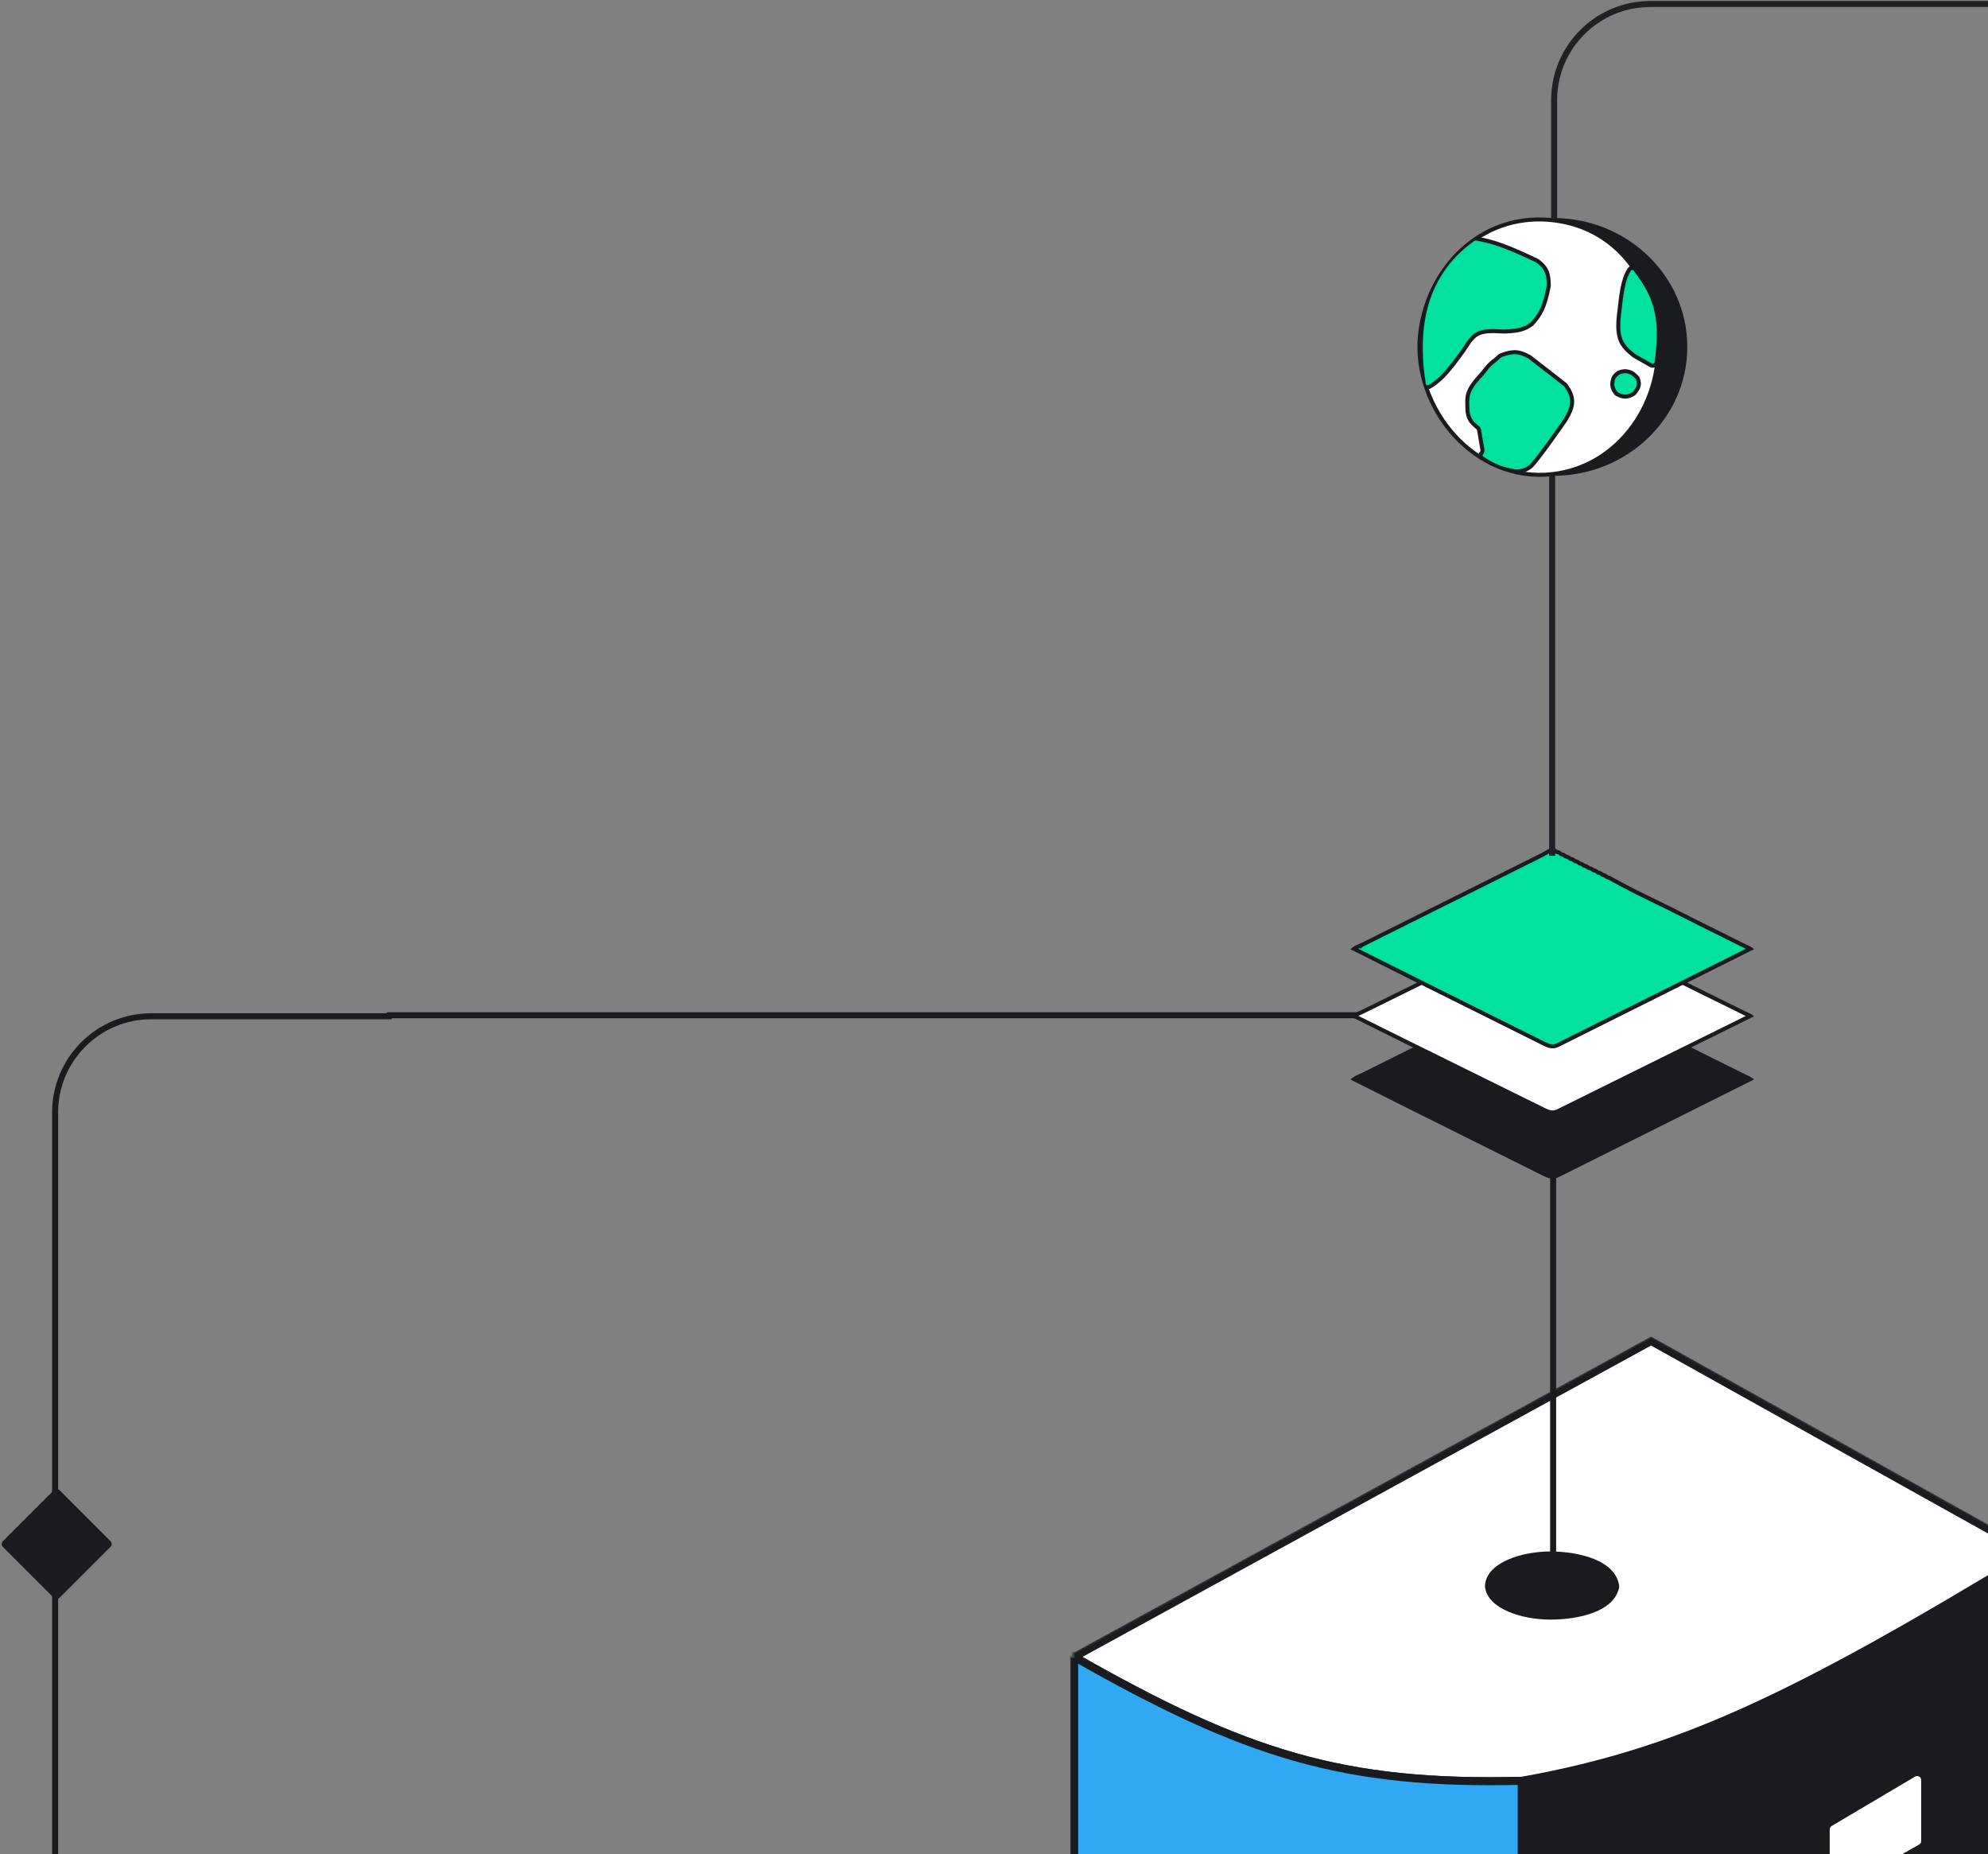 <svg width="992" height="925" viewBox="0 0 992 925" fill="none" xmlns="http://www.w3.org/2000/svg">
<rect x="0" y="0" width="992" height="925" fill="#808080" stroke="none"/>
<mask id="mask0_439_46" style="mask-type:alpha" maskUnits="userSpaceOnUse" x="534" y="666" width="482" height="340">
<path d="M536 826.594L823.872 669L1013.89 774.963V1004H759.333H536V826.594Z" fill="#1A1B1F"/>
<path d="M536 826.594L823.872 669L1013.89 774.963M536 826.594C621.374 875.188 670.127 890.649 759.333 888.431M536 826.594C536 833.798 536 947.967 536 1004H759.333M1013.89 774.963V1004H759.333M1013.89 774.963C893.032 848.407 836.305 874.613 759.333 888.431M759.333 1004V888.431" stroke="#1A1B1F" stroke-width="4"/>
</mask>
<g mask="url(#mask0_439_46)">
<path d="M1013.89 1004V774.963C893.031 848.407 836.305 874.613 759.333 888.431V1004H1013.89Z" fill="#1A1B1F" stroke="#1A1B1F" stroke-width="4"/>
<path d="M823.872 669L536 826.594C621.374 875.188 670.127 890.649 759.333 888.431C836.305 874.613 893.032 848.407 1013.89 774.963L823.872 669Z" fill="white" stroke="#1A1B1F" stroke-width="4"/>
<path d="M955.633 886.316L914.006 910.964C913.398 911.324 913.025 911.978 913.025 912.685V942.036C913.025 943.567 914.677 944.531 916.01 943.776L957.637 920.224C958.265 919.869 958.652 919.204 958.652 918.483V888.037C958.652 886.488 956.967 885.527 955.633 886.316Z" fill="white"/>
<path d="M759.333 888.431V1004H536V826.594C621.374 875.188 670.127 890.649 759.333 888.431Z" fill="#31A8F3" stroke="#1A1B1F" stroke-width="4"/>
</g>
<path d="M808 791.63C805.733 804.222 787.403 808 773.492 808C759.582 808 742.259 802.711 741 791.63C741 779.541 759.582 774 773.492 774C787.403 774 806.741 778.281 808 791.63Z" fill="#1A1B1F"/>
<path d="M775 789.5V535.5" stroke="#1A1B1F" stroke-width="3"/>
<path d="M872.863 538.014C873.062 538.118 873.242 538.226 873.404 538.345C841.443 554.293 809.494 570.264 777.556 586.257L777.554 586.258C776.171 586.954 775.033 587.095 773.961 586.947C772.851 586.794 771.749 586.326 770.432 585.678C748.025 574.465 725.604 563.287 703.169 552.143C693.996 547.568 684.83 542.975 675.672 538.365C676.043 538.076 676.459 537.829 676.916 537.599C677.349 537.381 677.803 537.186 678.288 536.98L678.376 536.942C678.826 536.751 679.303 536.548 679.769 536.321L679.769 536.322L679.778 536.317C709.081 521.672 738.4 507.05 767.734 492.452C768.914 491.868 770.072 491.228 771.205 490.602C771.749 490.301 772.287 490.004 772.819 489.717L772.89 489.679L772.954 489.629C773.275 489.383 773.621 489.172 773.987 489H775.204C775.555 489.139 775.883 489.334 776.173 489.577C776.374 489.804 776.63 489.976 776.917 490.077C777.126 490.15 777.346 490.183 777.566 490.176C777.895 490.314 778.202 490.501 778.474 490.733C778.676 490.957 778.932 491.128 779.217 491.228C779.426 491.301 779.646 491.335 779.866 491.328C780.198 491.464 780.506 491.652 780.779 491.886C780.982 492.112 781.241 492.283 781.529 492.382L781.854 491.438L781.529 492.382C781.736 492.453 781.952 492.485 782.169 492.479C782.499 492.617 782.806 492.805 783.079 493.036C783.282 493.262 783.539 493.433 783.827 493.533C784.035 493.606 784.254 493.639 784.472 493.633C784.802 493.771 785.109 493.959 785.384 494.19C785.585 494.416 785.84 494.587 786.127 494.687C786.336 494.76 786.555 494.794 786.774 494.787C787.106 494.926 787.416 495.114 787.691 495.346C787.893 495.57 788.148 495.74 788.433 495.84C788.641 495.913 788.86 495.946 789.079 495.94C789.409 496.077 789.717 496.265 789.989 496.498C790.192 496.724 790.45 496.895 790.739 496.994L791.064 496.048L790.739 496.994C790.946 497.065 791.163 497.097 791.379 497.09C791.711 497.228 792.019 497.416 792.295 497.648C792.497 497.874 792.754 498.046 793.042 498.146C793.253 498.219 793.474 498.252 793.695 498.245C794.032 498.383 794.346 498.573 794.626 498.807C794.846 499.023 795.115 499.185 795.41 499.279C795.602 499.341 795.801 499.372 796.001 499.373C796.327 499.538 796.639 499.731 796.933 499.948C797.145 500.159 797.402 500.319 797.686 500.416C797.885 500.484 798.092 500.519 798.3 500.52C798.628 500.689 798.943 500.883 799.241 501.1C799.45 501.307 799.702 501.466 799.981 501.563L800.311 500.619L799.981 501.563C800.18 501.632 800.387 501.669 800.596 501.672C800.928 501.842 801.246 502.037 801.548 502.255C801.755 502.461 802.003 502.621 802.277 502.724L802.628 501.787L802.277 502.724C802.469 502.796 802.67 502.839 802.873 502.851C810.525 507.224 818.467 511.096 826.371 514.95C830.423 516.925 834.464 518.895 838.451 520.926C845.038 524.29 851.674 527.578 858.304 530.864C862.481 532.934 866.656 535.003 870.817 537.09C871.161 537.263 871.517 537.413 871.838 537.549L871.907 537.578C872.259 537.726 872.572 537.861 872.863 538.014Z" fill="#1A1B1F" stroke="#1A1B1F" stroke-width="2"/>
<path d="M872.866 506.524C873.058 506.624 873.233 506.727 873.39 506.84C841.435 522.625 809.492 538.433 777.56 554.263L777.558 554.264C776.174 554.954 775.034 555.094 773.96 554.948C772.848 554.796 771.745 554.332 770.428 553.69C748.021 542.59 725.601 531.523 703.167 520.491C693.999 515.965 684.839 511.421 675.685 506.859C676.052 506.579 676.462 506.338 676.913 506.114C677.346 505.898 677.8 505.705 678.285 505.501C678.314 505.488 678.343 505.476 678.373 505.464C678.823 505.274 679.3 505.073 679.765 504.849L679.765 504.849L679.774 504.844C709.078 490.346 738.396 475.87 767.73 461.418C768.911 460.84 770.069 460.207 771.201 459.587C771.745 459.289 772.283 458.995 772.815 458.711L772.886 458.673L772.951 458.624C773.272 458.379 773.618 458.17 773.985 458H775.205C775.558 458.138 775.886 458.331 776.176 458.572C776.378 458.797 776.634 458.967 776.92 459.066C777.129 459.139 777.348 459.172 777.568 459.164C777.898 459.301 778.205 459.487 778.478 459.716C778.68 459.939 778.936 460.107 779.22 460.206C779.429 460.278 779.649 460.312 779.868 460.305C780.2 460.44 780.509 460.626 780.782 460.858C780.987 461.082 781.245 461.251 781.532 461.349L781.853 460.404L781.532 461.349C781.738 461.419 781.955 461.451 782.17 461.444C782.501 461.581 782.809 461.767 783.083 461.997C783.286 462.221 783.543 462.39 783.83 462.488C784.038 462.56 784.256 462.593 784.473 462.586C784.804 462.724 785.112 462.91 785.387 463.139C785.589 463.363 785.845 463.532 786.13 463.631C786.338 463.703 786.557 463.736 786.776 463.729C787.109 463.867 787.419 464.054 787.695 464.284C787.897 464.506 788.152 464.673 788.436 464.772C788.644 464.844 788.863 464.877 789.081 464.871C789.412 465.006 789.72 465.193 789.992 465.424C790.197 465.648 790.455 465.817 790.742 465.914L791.064 464.968L790.742 465.914C790.948 465.985 791.165 466.016 791.381 466.009C791.713 466.146 792.023 466.333 792.298 466.562C792.501 466.787 792.758 466.956 793.045 467.055C793.255 467.128 793.476 467.16 793.696 467.152C794.035 467.289 794.349 467.477 794.63 467.71C794.851 467.924 795.119 468.084 795.412 468.177C795.604 468.238 795.803 468.268 796.003 468.269C796.33 468.433 796.642 468.624 796.937 468.839C797.149 469.049 797.406 469.207 797.689 469.302C797.888 469.369 798.095 469.404 798.302 469.405C798.631 469.573 798.946 469.765 799.245 469.98C799.454 470.185 799.706 470.342 799.984 470.438L800.311 469.493L799.984 470.438C800.183 470.506 800.39 470.542 800.598 470.546C800.93 470.714 801.249 470.907 801.552 471.124C801.759 471.328 802.007 471.485 802.28 471.587C802.472 471.658 802.673 471.701 802.876 471.713C810.528 476.042 818.47 479.875 826.375 483.691C830.426 485.646 834.467 487.597 838.453 489.606C845.041 492.937 851.677 496.193 858.307 499.446C862.484 501.495 866.659 503.543 870.82 505.609C871.163 505.78 871.52 505.929 871.841 506.064L871.91 506.092C872.262 506.24 872.575 506.373 872.866 506.524Z" fill="white" stroke="#1A1B1F" stroke-width="2"/>
<path d="M872.863 473.014C873.062 473.118 873.242 473.226 873.404 473.345C841.443 489.293 809.494 505.264 777.556 521.257L777.554 521.258C776.171 521.954 775.033 522.095 773.961 521.947C772.851 521.794 771.749 521.326 770.432 520.678C748.025 509.465 725.604 498.287 703.169 487.143C693.996 482.568 684.83 477.975 675.672 473.365C676.043 473.076 676.459 472.829 676.916 472.599C677.349 472.381 677.803 472.186 678.288 471.98L678.376 471.942C678.826 471.751 679.303 471.548 679.769 471.321L679.769 471.322L679.778 471.317C709.081 456.672 738.4 442.05 767.734 427.452C768.914 426.868 770.072 426.228 771.205 425.602C771.749 425.301 772.287 425.004 772.819 424.717L772.89 424.679L772.954 424.629C773.275 424.383 773.621 424.172 773.987 424H775.204C775.555 424.139 775.883 424.334 776.173 424.577C776.374 424.804 776.63 424.976 776.917 425.077C777.126 425.15 777.346 425.183 777.566 425.176C777.895 425.314 778.202 425.501 778.474 425.733C778.676 425.957 778.932 426.128 779.217 426.228C779.426 426.301 779.646 426.335 779.866 426.328C780.198 426.464 780.506 426.652 780.779 426.886C780.982 427.112 781.241 427.283 781.529 427.382L781.854 426.438L781.529 427.382C781.736 427.453 781.952 427.485 782.169 427.479C782.499 427.617 782.806 427.805 783.079 428.036C783.282 428.262 783.539 428.433 783.827 428.533C784.035 428.606 784.254 428.639 784.472 428.633C784.802 428.771 785.109 428.959 785.384 429.19C785.585 429.416 785.84 429.587 786.127 429.687C786.336 429.76 786.555 429.794 786.774 429.787C787.106 429.926 787.416 430.114 787.691 430.346C787.893 430.57 788.148 430.74 788.433 430.84C788.641 430.913 788.86 430.946 789.079 430.94C789.409 431.077 789.717 431.265 789.989 431.498C790.192 431.724 790.45 431.895 790.739 431.994L791.064 431.048L790.739 431.994C790.946 432.065 791.163 432.097 791.379 432.09C791.711 432.228 792.019 432.416 792.295 432.648C792.497 432.874 792.754 433.046 793.042 433.146C793.253 433.219 793.474 433.252 793.695 433.245C794.032 433.383 794.346 433.573 794.626 433.807C794.846 434.023 795.115 434.185 795.41 434.279C795.602 434.341 795.801 434.372 796.001 434.373C796.327 434.538 796.639 434.731 796.933 434.948C797.145 435.159 797.402 435.319 797.686 435.416C797.885 435.484 798.092 435.519 798.3 435.52C798.628 435.689 798.943 435.883 799.241 436.1C799.45 436.307 799.702 436.466 799.981 436.563L800.311 435.619L799.981 436.563C800.18 436.632 800.387 436.669 800.596 436.672C800.928 436.842 801.246 437.037 801.548 437.255C801.755 437.461 802.003 437.621 802.277 437.724L802.628 436.787L802.277 437.724C802.469 437.796 802.67 437.839 802.873 437.851C810.525 442.224 818.467 446.096 826.371 449.95C830.423 451.925 834.464 453.895 838.451 455.926C845.038 459.29 851.674 462.578 858.304 465.864C862.481 467.934 866.656 470.003 870.817 472.09C871.161 472.263 871.517 472.413 871.838 472.549L871.907 472.578C872.259 472.726 872.572 472.861 872.863 473.014Z" fill="#00E09E" stroke="#1A1B1F" stroke-width="2"/>
<path d="M677.5 506.5H193" stroke="#1A1B1F" stroke-width="3"/>
<path d="M195.5 507H75.5C48.99 507 27.5 528.49 27.5 555V770V1025.5" stroke="#1A1B1F" stroke-width="3"/>
<rect y="770.284" width="40" height="40" rx="2" transform="rotate(-45 0 770.284)" fill="#1A1B1F"/>
<path d="M774.5 427V211" stroke="#202124" stroke-width="3"/>
<path d="M840.956 173.076C840.956 208 811.465 236.38 775 236.38C738.535 236.38 709.044 208 709.044 173.076C709.044 138.152 738.535 109.772 775 109.772C811.465 109.772 840.956 138.152 840.956 173.076Z" fill="#1A1B1F" stroke="#1A1B1F" stroke-width="2"/>
<path d="M708.961 163.981C713.805 132.398 739.429 107.085 772.562 109.653C803.037 112.016 822.355 134.914 826.684 163.981C831.876 198.836 807.941 234.772 771.339 236.809C733.057 238.939 703.372 200.414 708.961 163.981Z" fill="white" stroke="#1A1B1F" stroke-width="2"/>
<mask id="mask1_439_46" style="mask-type:alpha" maskUnits="userSpaceOnUse" x="708" y="108" width="126" height="130">
<path d="M832.447 171.017V171.024C832.447 207.057 805.082 236.456 771.064 236.456C737.001 236.456 709.377 208.986 709.377 173C709.377 137.023 736.986 109.559 771.035 109.544C805.453 111.506 832.686 136.978 832.447 171.017Z" fill="white" stroke="black" stroke-width="2"/>
</mask>
<g mask="url(#mask1_439_46)">
<path d="M767.02 130.04C751.728 122.776 745.058 120.469 736.571 119.013C736.064 118.926 735.535 119.047 735.114 119.342C708.091 138.302 706.769 168.241 710.461 191.626C710.663 192.905 712.026 193.635 713.16 193.01C719.174 189.692 723.42 184.28 730.466 174.52C735.775 166.223 737.098 164.515 750.508 165.399C758.255 165.169 760.939 164.153 764.3 161.727C764.417 161.642 764.526 161.543 764.621 161.434C768.561 156.946 770.638 153.719 772.787 142.949C772.814 142.818 772.827 142.679 772.826 142.545C772.785 136.981 772.206 133.986 767.376 130.258C767.267 130.174 767.144 130.099 767.02 130.04Z" fill="#00E09E"/>
<path d="M738.038 214.522L739.732 224.434C739.824 224.977 739.659 225.531 739.285 225.934C738.556 226.721 738.688 227.974 739.579 228.572C744.98 232.195 748.909 233.939 755.958 235.147C756.068 235.166 756.181 235.176 756.293 235.176C758.001 235.174 760.512 235.107 763.413 233.047C766.32 230.983 780.3 210.756 781.138 209.542C781.165 209.502 781.19 209.463 781.214 209.421C785.259 202.523 785.9 198.677 781.346 192.239C781.236 192.084 781.101 191.943 780.951 191.826L763.527 178.257C763.451 178.198 763.37 178.144 763.286 178.097C758.245 175.251 755.041 174.915 748.914 177.261C748.664 177.356 748.433 177.507 748.24 177.693C744.641 181.149 744.316 180.15 739.879 186.074C731.528 195.043 731.966 197.056 732.287 205.076C732.711 208.46 733.609 210.366 737.276 213.256C737.676 213.571 737.953 214.02 738.038 214.522Z" fill="#00E09E"/>
<path d="M815.433 177.489L823.694 182.198C824.913 182.894 826.452 182.141 826.641 180.75C829.578 159.077 826.724 148.337 815.959 134.407C815.168 133.383 813.618 133.398 812.952 134.507C809.538 140.19 809.078 146.851 807.853 157.038C806.479 169.358 809.309 172.561 815.166 177.306C815.249 177.373 815.34 177.435 815.433 177.489Z" fill="#00E09E"/>
<path d="M806.233 196.075C804.342 193.509 804.129 191.8 805.037 188.776C805.091 188.597 805.172 188.426 805.277 188.272C806.663 186.243 807.803 185.536 810.551 185.185C810.674 185.169 810.801 185.165 810.925 185.175C813.642 185.392 814.952 186.219 816.87 188.245C817.032 188.416 817.163 188.617 817.248 188.838C818.404 191.833 817.742 193.503 815.516 196.148C815.369 196.323 815.192 196.47 814.992 196.581C812.227 198.121 810.416 198.474 806.856 196.609C806.611 196.481 806.397 196.298 806.233 196.075Z" fill="#00E09E"/>
<path d="M767.02 130.04C751.728 122.776 745.058 120.469 736.571 119.013C736.064 118.926 735.535 119.047 735.114 119.342C708.091 138.302 706.769 168.241 710.461 191.626C710.663 192.905 712.026 193.635 713.16 193.01C719.174 189.692 723.42 184.28 730.466 174.52C735.775 166.223 737.098 164.515 750.508 165.399C758.255 165.169 760.939 164.153 764.3 161.727C764.417 161.642 764.526 161.543 764.621 161.434C768.561 156.946 770.638 153.719 772.787 142.949C772.814 142.818 772.827 142.679 772.826 142.545C772.785 136.981 772.206 133.986 767.376 130.258C767.267 130.174 767.144 130.099 767.02 130.04Z" stroke="#1A1B1F" stroke-width="2"/>
<path d="M738.038 214.522L739.732 224.434C739.824 224.977 739.659 225.531 739.285 225.934C738.556 226.721 738.688 227.974 739.579 228.572C744.98 232.195 748.909 233.939 755.958 235.147C756.068 235.166 756.181 235.176 756.293 235.176C758.001 235.174 760.512 235.107 763.413 233.047C766.32 230.983 780.3 210.756 781.138 209.542C781.165 209.502 781.19 209.463 781.214 209.421C785.259 202.523 785.9 198.677 781.346 192.239C781.236 192.084 781.101 191.943 780.951 191.826L763.527 178.257C763.451 178.198 763.37 178.144 763.286 178.097C758.245 175.251 755.041 174.915 748.914 177.261C748.664 177.356 748.433 177.507 748.24 177.693C744.641 181.149 744.316 180.15 739.879 186.074C731.528 195.043 731.966 197.056 732.287 205.076C732.711 208.46 733.609 210.366 737.276 213.256C737.676 213.571 737.953 214.02 738.038 214.522Z" stroke="#1A1B1F" stroke-width="2"/>
<path d="M815.433 177.489L823.694 182.198C824.913 182.894 826.452 182.141 826.641 180.75C829.578 159.077 826.724 148.337 815.959 134.407C815.168 133.383 813.618 133.398 812.952 134.507C809.538 140.19 809.078 146.851 807.853 157.038C806.479 169.358 809.309 172.561 815.166 177.306C815.249 177.373 815.34 177.435 815.433 177.489Z" stroke="#1A1B1F" stroke-width="2"/>
<path d="M806.233 196.075C804.342 193.509 804.129 191.8 805.037 188.776C805.091 188.597 805.172 188.426 805.277 188.272C806.663 186.243 807.803 185.536 810.551 185.185C810.674 185.169 810.801 185.165 810.925 185.175C813.642 185.392 814.952 186.219 816.87 188.245C817.032 188.416 817.163 188.617 817.248 188.838C818.404 191.833 817.742 193.503 815.516 196.148C815.369 196.323 815.192 196.47 814.992 196.581C812.227 198.121 810.416 198.474 806.856 196.609C806.611 196.481 806.397 196.298 806.233 196.075Z" stroke="#1A1B1F" stroke-width="2"/>
</g>
<path d="M775.5 109.5V50C775.5 23.49 796.99 2 823.5 2H1003.5" stroke="#202124" stroke-width="3"/>
</svg>
